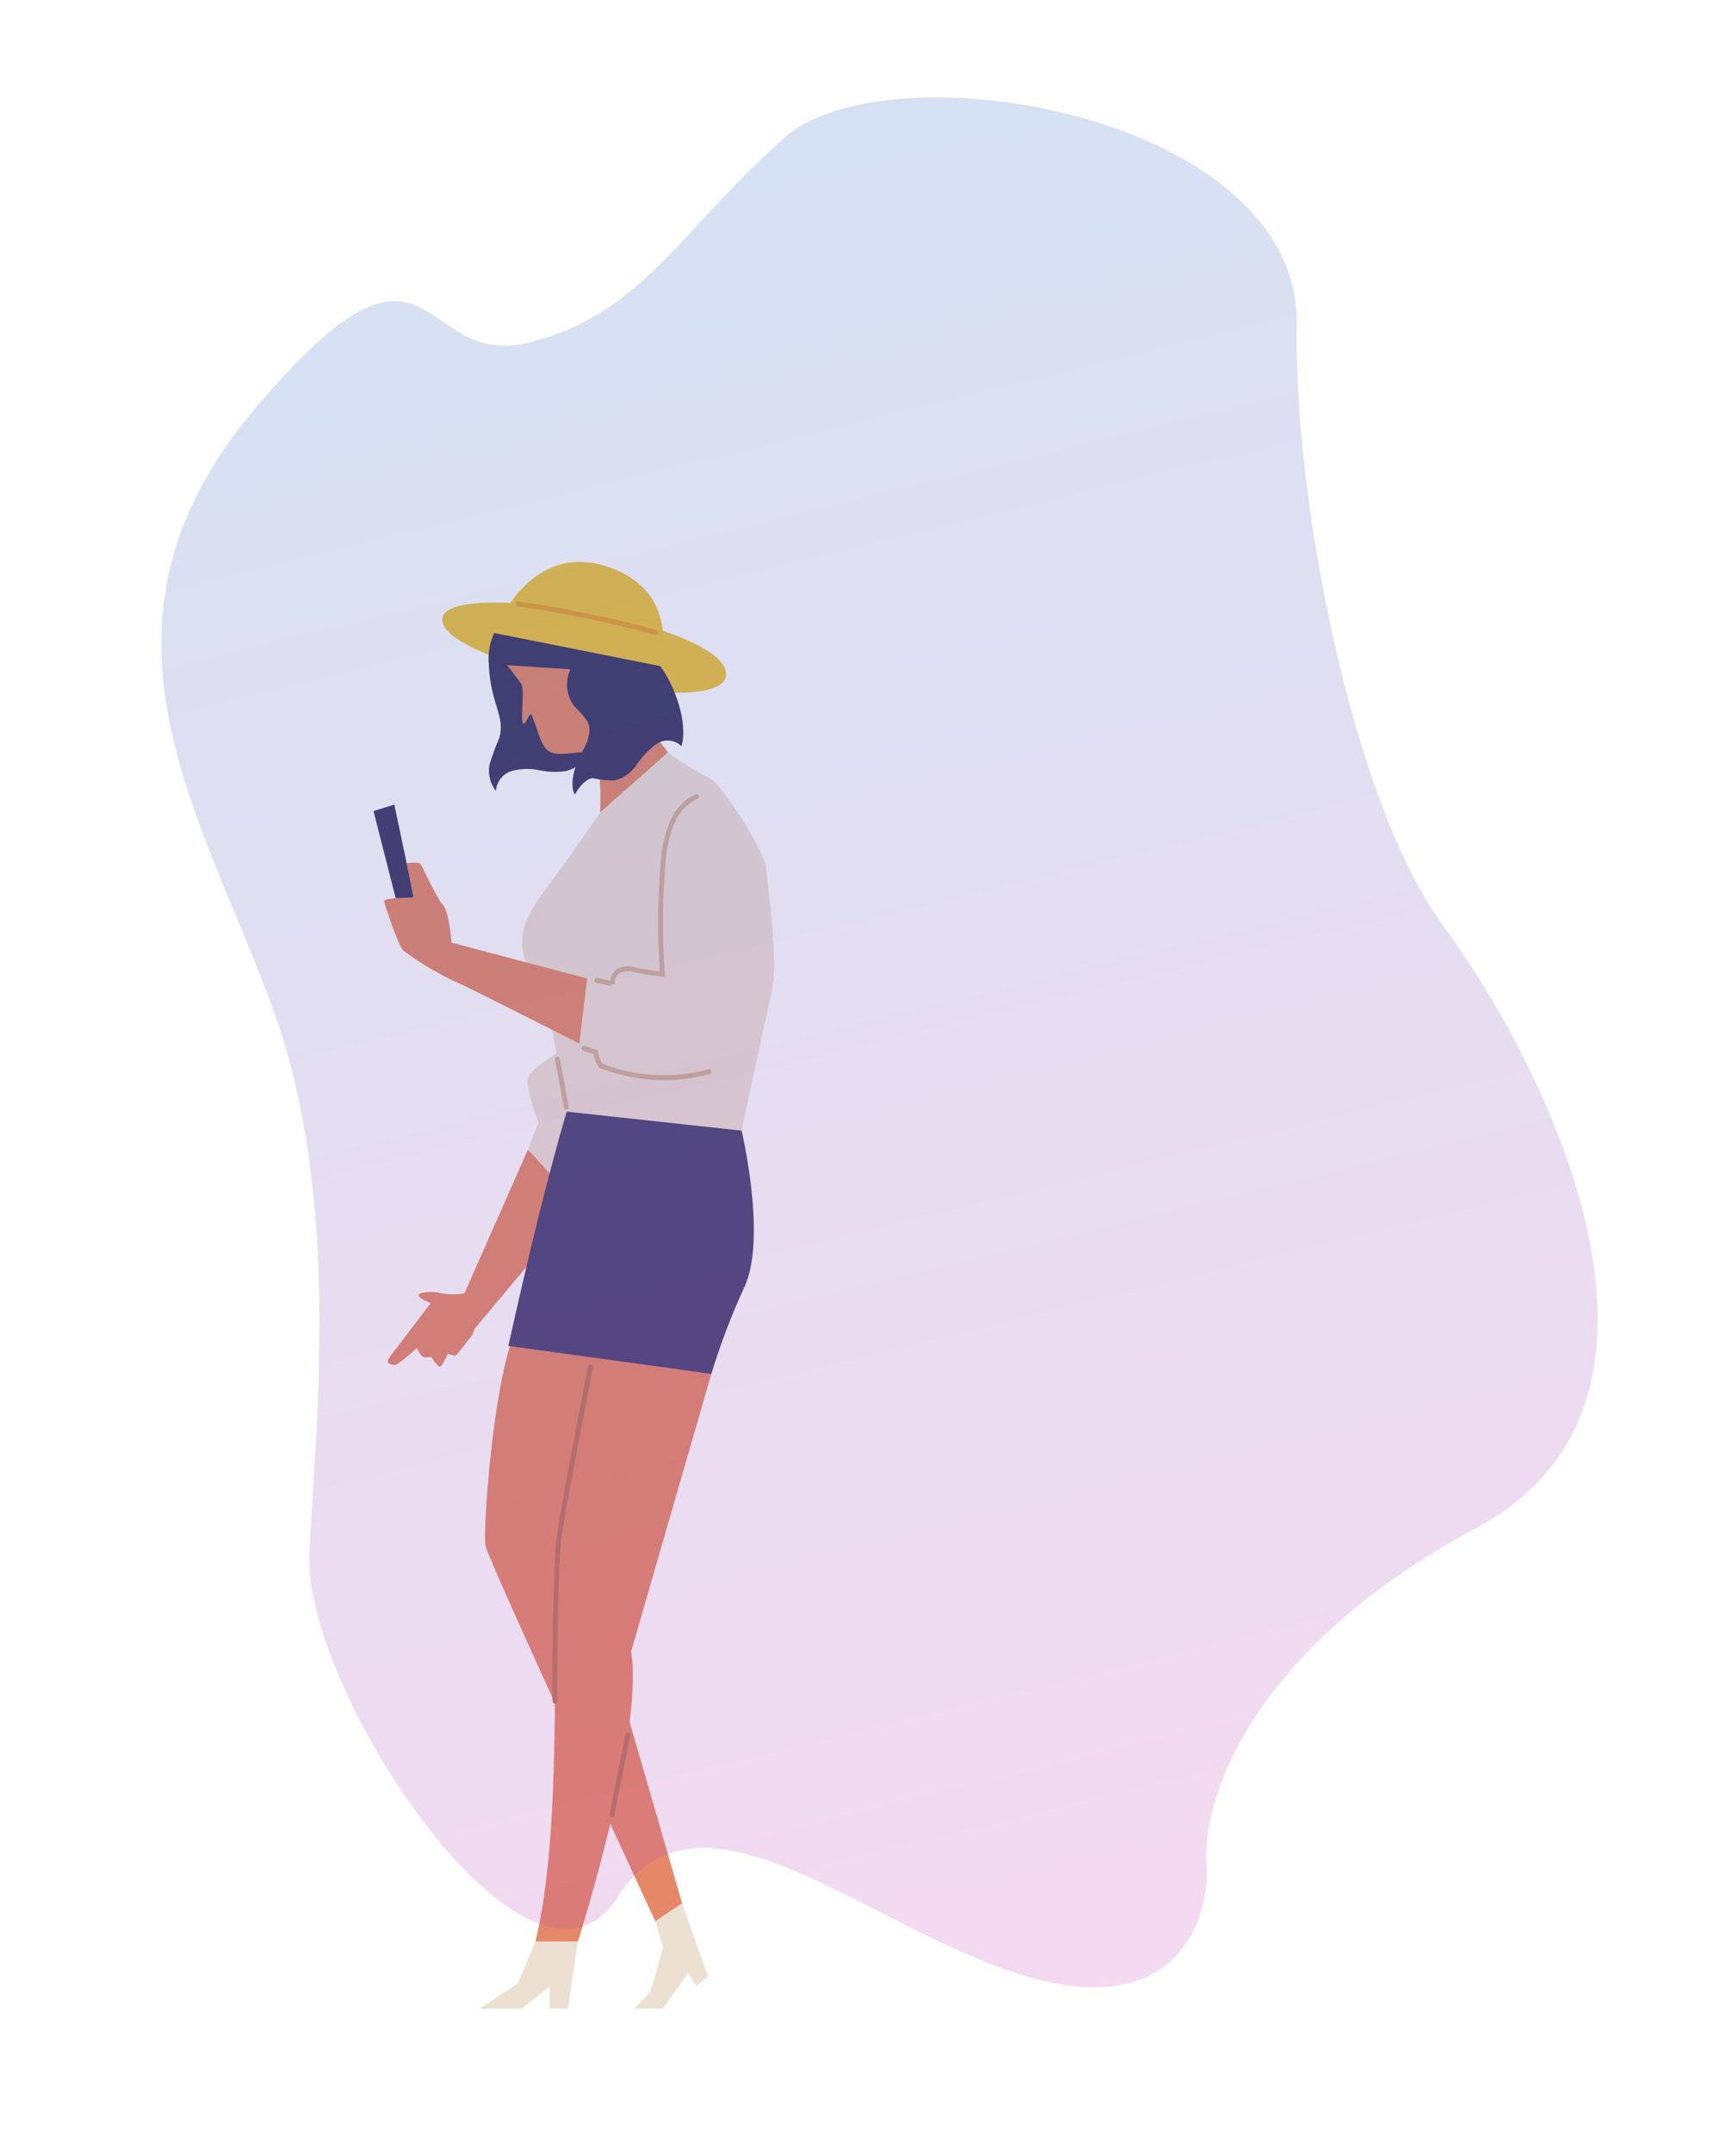 <svg width="409" height="507" viewBox="0 0 409 507" fill="none" xmlns="http://www.w3.org/2000/svg">
<path d="M121.132 314.28C116.153 326.199 113.728 360.41 114.376 363.993C115.024 367.576 154.394 452.425 154.394 452.425L160.706 448.219L138.939 373.008L146.343 314.28H121.132Z" fill="#E48868"/>
<path d="M146.065 300.399C144.418 302.285 133.423 375.403 131.554 381.494C129.684 387.586 132.627 430.416 126.149 457.271H136.125C136.125 457.271 151.803 408.237 148.694 388.887L167.592 323.521L146.065 300.399Z" fill="#E48868"/>
<path d="M109.453 304.492L124.39 270.696L136.366 283.596L111.785 312.941L109.453 304.492Z" fill="#E48868"/>
<path d="M124.39 270.696L126.871 264.359C126.871 264.359 123.779 256.137 124.372 253.817C124.964 251.497 133.201 246.876 133.201 246.876L138.273 262.304L130.684 277.561L124.39 270.696Z" fill="#ECE0D3"/>
<path d="M119.762 316.94L167.592 323.522C169.675 316.708 172.198 310.043 175.144 303.568C180.937 292.252 174.699 266.169 174.699 266.169L133.978 260.285C133.978 260.285 128.721 276.599 119.762 316.94Z" fill="#464473"/>
<path d="M116.431 149.071C116.431 149.071 124.187 127.195 143.196 133.475C160.836 139.302 155.561 156.86 155.561 156.86L116.431 149.071Z" fill="#EFC33B"/>
<path d="M104.418 144.979C107.972 136.53 170.923 146.865 171.053 158.765C171.183 170.665 99.975 155.615 104.418 144.979Z" fill="#EFC33B"/>
<path d="M115.154 156.351C115.27 159.288 115.755 162.197 116.597 165.007C117.43 168.006 118.559 170.477 117.652 173.701C116.737 175.827 115.946 178.006 115.283 180.227C115.115 181.287 115.167 182.372 115.435 183.411C115.703 184.451 116.181 185.421 116.838 186.262C116.915 185.168 117.323 184.125 118.005 183.277C118.688 182.429 119.613 181.818 120.651 181.528C122.747 180.987 124.937 180.936 127.055 181.377C129.169 181.828 131.345 181.886 133.478 181.547C135.661 180.943 137.528 179.497 138.682 177.515C139.836 175.533 140.187 173.171 139.661 170.929C138.622 168.126 136.848 165.667 134.533 163.819C131.885 161.122 128.867 158.829 125.575 157.011C123.966 156.206 122.217 155.734 120.429 155.62C118.64 155.507 116.847 155.755 115.154 156.351Z" fill="#393762"/>
<path d="M155.561 159.689L116.431 151.938C117.042 154.05 119.744 156.69 122.78 161.028C123.65 162.254 122.65 168.817 123.132 170.156C123.613 171.495 124.835 167.346 125.242 168.364C126.908 172.438 127.093 174.248 128.5 176.172C130.61 178.925 136.2 176.587 138.846 177.228C142.919 178.209 141.012 196.559 141.012 196.559L157.356 177.096L151.229 169.25C153.599 165.309 155.005 163.951 155.561 159.689Z" fill="#E48868"/>
<path d="M155.56 156.86L116.431 149.071C115.378 151.339 114.937 153.852 115.154 156.351L134.404 157.614C133.729 159.034 133.466 160.621 133.646 162.188C133.827 163.755 134.443 165.237 135.422 166.459C136.605 167.509 137.639 168.721 138.495 170.062C139.587 172.513 138.143 175.305 136.847 177.606C135.551 179.906 133.997 184.867 135.459 187.13C136.125 185.64 138.198 183.113 139.827 183.263C141.476 183.657 143.169 183.828 144.862 183.773C146.995 183.217 148.849 181.872 150.063 180.001C151.303 178.146 152.85 176.526 154.635 175.21C155.53 174.591 156.607 174.303 157.685 174.396C158.763 174.488 159.778 174.956 160.558 175.72C162.15 170.062 158.929 161.443 155.56 156.86Z" fill="#393762"/>
<path d="M174.7 266.245C174.7 266.245 181.456 234.938 181.863 233.165C183.381 226.583 180.937 208.648 180.493 204.367C180.049 200.086 169.591 183.98 166.926 183.075C163.573 181.395 160.371 179.42 157.356 177.172L141.382 191.316C141.382 191.316 136.44 198.709 130.443 206.856C124.446 215.004 118.208 222.283 128.425 233.26L133.534 261.775L174.7 266.245Z" fill="#ECE0D3"/>
<path d="M138.328 230.411L136.477 245.743C136.477 245.743 110.73 232.693 108.712 231.825C103.875 229.703 99.286 227.033 95.034 223.867C93.886 222.886 90.721 213.193 90.48 212.269C90.24 211.344 97.44 211.326 97.44 211.326L95.811 203.273C95.811 203.273 98.699 202.839 99.106 203.48C99.513 204.121 102.974 211.665 104.381 213.136C105.788 214.607 106.399 221.981 106.399 221.981L138.328 230.411Z" fill="#E48868"/>
<path d="M97.44 211.327L95.811 203.273L92.905 189.468L88 190.995L93.219 211.496L97.44 211.327Z" fill="#393762"/>
<path d="M144.473 232.298L140.456 231.411C140.383 231.398 140.313 231.37 140.252 231.328C140.19 231.286 140.137 231.231 140.097 231.167C140.057 231.103 140.031 231.032 140.019 230.957C140.008 230.882 140.012 230.806 140.031 230.732C140.062 230.583 140.149 230.453 140.274 230.368C140.398 230.283 140.55 230.252 140.697 230.28L143.788 230.959C143.838 230.303 144.06 229.674 144.432 229.136C144.803 228.598 145.31 228.173 145.898 227.903C147.251 227.413 148.729 227.413 150.081 227.903C151.1 228.167 153.783 228.564 155.449 228.752C154.837 219.737 154.948 210.686 155.782 201.689C156.067 198.812 156.779 195.995 157.893 193.334C159.053 190.548 161.191 188.302 163.89 187.035C163.958 187.007 164.031 186.992 164.104 186.993C164.178 186.993 164.251 187.008 164.319 187.037C164.386 187.066 164.448 187.108 164.5 187.161C164.552 187.214 164.593 187.277 164.621 187.347C164.649 187.416 164.663 187.49 164.663 187.565C164.663 187.64 164.648 187.714 164.62 187.784C164.591 187.853 164.55 187.916 164.498 187.968C164.445 188.021 164.384 188.063 164.315 188.092C161.894 189.233 159.975 191.249 158.929 193.749C157.854 196.305 157.174 199.015 156.912 201.783C156.052 210.918 155.959 220.111 156.634 229.261V229.94H155.949C153.86 229.749 151.783 229.434 149.73 228.997C148.615 228.602 147.402 228.602 146.287 228.997C145.38 229.431 144.584 230.581 144.917 231.487C144.928 231.53 144.928 231.575 144.917 231.619L143.844 231.958C143.874 232.021 143.918 232.076 143.973 232.118C144.027 232.161 144.091 232.19 144.158 232.203C144.238 232.225 144.322 232.219 144.398 232.189C144.475 232.158 144.54 232.104 144.584 232.034L144.473 232.298Z" fill="#CFB199"/>
<path d="M156.653 254.363C151.445 254.363 146.279 253.411 141.401 251.553H141.234L141.142 251.421C140.488 250.458 140.04 249.366 139.827 248.215L137.384 247.385C137.242 247.334 137.125 247.229 137.056 247.092C136.987 246.955 136.972 246.797 137.014 246.65C137.064 246.505 137.168 246.387 137.303 246.32C137.438 246.253 137.593 246.243 137.736 246.291L140.845 247.347V247.743C141.002 248.742 141.382 249.691 141.956 250.516C149.947 253.572 158.673 254.02 166.926 251.798C166.997 251.779 167.072 251.774 167.146 251.784C167.219 251.794 167.29 251.82 167.354 251.858C167.418 251.897 167.474 251.948 167.518 252.009C167.562 252.07 167.593 252.14 167.61 252.213C167.633 252.285 167.64 252.361 167.633 252.436C167.625 252.511 167.602 252.583 167.566 252.649C167.529 252.714 167.48 252.771 167.421 252.816C167.361 252.862 167.294 252.894 167.222 252.911C163.78 253.881 160.224 254.37 156.653 254.363Z" fill="#CFB199"/>
<path d="M130.739 401.184C130.59 401.184 130.447 401.125 130.34 401.019C130.233 400.914 130.17 400.77 130.165 400.618C129.943 390.226 130.536 367.614 131.035 362.899C131.683 356.789 138.273 323.162 138.55 321.748C138.582 321.599 138.669 321.468 138.793 321.383C138.918 321.299 139.07 321.267 139.217 321.295C139.292 321.306 139.363 321.333 139.427 321.374C139.491 321.415 139.546 321.469 139.588 321.533C139.63 321.597 139.658 321.67 139.671 321.746C139.683 321.822 139.68 321.899 139.661 321.974C139.661 322.313 132.812 356.958 132.165 363.012C131.665 367.765 131.091 390.302 131.313 400.637C131.313 400.791 131.256 400.939 131.153 401.051C131.05 401.163 130.908 401.231 130.758 401.24L130.739 401.184Z" fill="#BA745D"/>
<path d="M144.195 427.889H144.103C143.953 427.861 143.82 427.774 143.734 427.647C143.647 427.52 143.613 427.363 143.64 427.21C144.121 424.475 144.825 421.118 145.491 417.78C146.158 414.442 146.842 411.161 147.342 408.445C147.374 408.295 147.46 408.162 147.584 408.075C147.707 407.987 147.859 407.951 148.009 407.973C148.155 408.005 148.283 408.094 148.366 408.221C148.449 408.348 148.48 408.502 148.453 408.652C147.972 411.387 147.287 414.744 146.602 418.082C145.917 421.42 145.232 424.702 144.751 427.512C144.714 427.629 144.638 427.731 144.538 427.799C144.437 427.868 144.316 427.899 144.195 427.889Z" fill="#BA745D"/>
<path d="M154.394 452.424L156.19 458.61L153.247 469.002L149.508 473H156.19L162.076 464.608L164.038 467.606L166.796 465.4L160.706 448.219L154.394 452.424Z" fill="#ECE0D3"/>
<path d="M136.107 457.178L133.812 473H129.499V467.814L122.817 473H113.007L122.04 467.003L126.149 457.178H136.107Z" fill="#ECE0D3"/>
<path d="M154.635 149.506H154.487C143.785 146.588 132.918 144.339 121.947 142.773C121.873 142.763 121.803 142.739 121.739 142.702C121.675 142.665 121.619 142.615 121.574 142.555C121.529 142.495 121.496 142.427 121.478 142.354C121.459 142.282 121.455 142.206 121.465 142.131C121.471 142.054 121.494 141.979 121.531 141.91C121.568 141.842 121.619 141.783 121.68 141.737C121.742 141.69 121.812 141.658 121.887 141.641C121.961 141.625 122.038 141.625 122.113 141.641C133.076 143.211 143.936 145.453 154.635 148.355C154.78 148.399 154.902 148.498 154.978 148.631C155.054 148.764 155.077 148.922 155.042 149.072C155.019 149.175 154.969 149.27 154.897 149.346C154.825 149.422 154.735 149.478 154.635 149.506Z" fill="#E8A12B"/>
<path d="M111.378 314.204C111.378 314.204 113.414 308.112 113.044 306.453C112.673 304.793 109.453 304.567 109.453 304.567C107.613 304.866 105.739 304.866 103.9 304.567C102.697 303.982 98.736 304.152 98.624 304.963C98.513 305.774 101.493 306.849 101.493 306.849L91.942 319.372C90.425 321.257 92.239 321.257 92.942 321.446C93.645 321.635 98.199 317.448 98.199 317.448C98.199 317.448 99.254 319.598 99.828 319.598H101.679C101.679 319.598 103.048 321.936 103.659 321.804C104.27 321.672 105.51 318.787 105.51 318.787C106.101 319.033 106.725 319.185 107.361 319.24C107.676 319.051 111.378 314.204 111.378 314.204Z" fill="#E48868"/>
<path d="M133.423 261.267C133.293 261.269 133.166 261.225 133.064 261.143C132.963 261.06 132.893 260.944 132.867 260.814L130.776 249.611C130.746 249.532 130.734 249.447 130.741 249.362C130.747 249.278 130.771 249.196 130.811 249.122C130.852 249.047 130.907 248.983 130.974 248.933C131.042 248.883 131.119 248.849 131.2 248.832C131.282 248.816 131.366 248.817 131.447 248.837C131.528 248.857 131.603 248.894 131.669 248.947C131.734 248.999 131.787 249.066 131.825 249.141C131.862 249.217 131.883 249.3 131.886 249.385L133.978 260.588C134.005 260.737 133.974 260.892 133.891 261.019C133.808 261.146 133.68 261.235 133.534 261.267H133.423Z" fill="#CFB199"/>
<path opacity="0.2" d="M348.03 359.675C402.984 330.181 365.608 252.974 340.052 218.057C318.22 188.23 304.712 116.355 305.516 76.647C306.52 27.012 209.54 10.515 184.748 32.475C159.955 54.435 151.284 74.133 124.5 80.674C97.715 87.216 102.516 45.861 59.882 96.455C17.248 147.049 47.194 191.219 63.934 236.52C80.674 281.822 74.364 334.428 72.894 366.179C71.424 397.929 124.936 479.036 145.45 446.82C165.964 414.604 208.972 458.513 247.174 466.762C277.735 473.362 284.661 451.747 284.303 440.115C282.648 425.591 293.076 389.168 348.03 359.675Z" fill="url(#paint0_linear)"/>
<defs>
<linearGradient id="paint0_linear" x1="151.633" y1="37.032" x2="257.169" y2="469.159" gradientUnits="userSpaceOnUse">
<stop stop-color="#2F69C2"/>
<stop offset="1" stop-color="#CB44B5"/>
</linearGradient>
</defs>
</svg>
